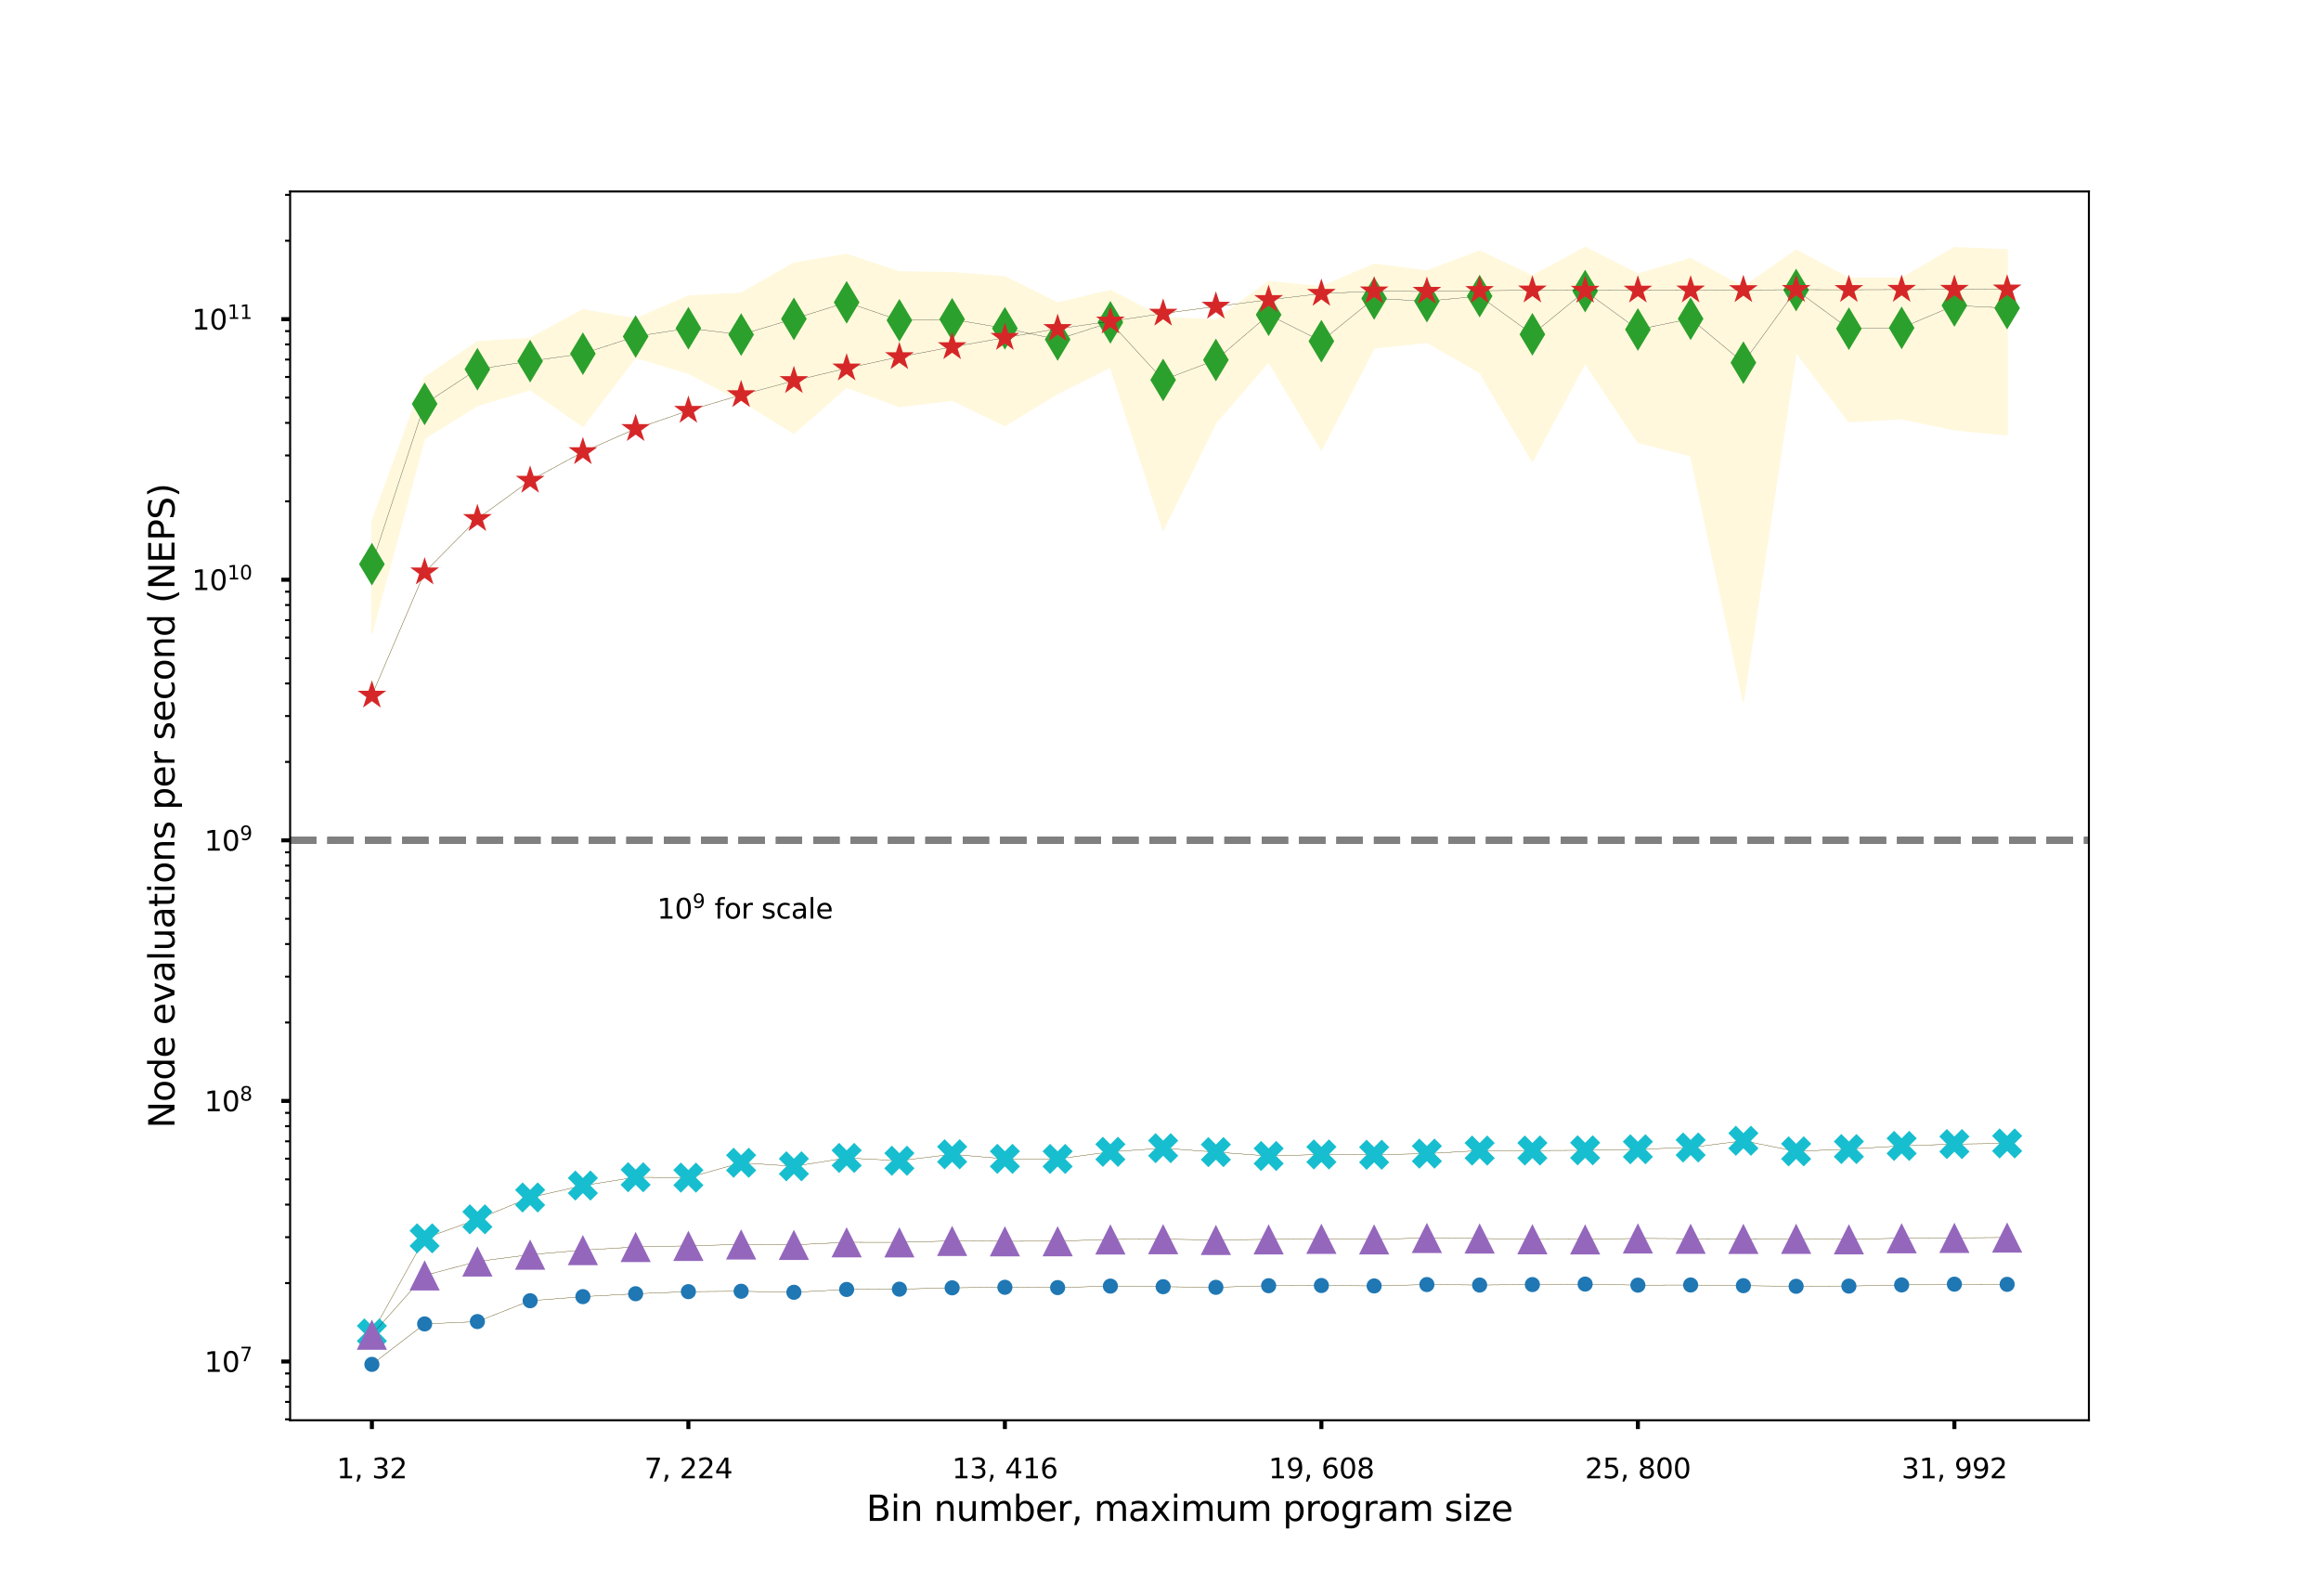 <?xml version="1.0" encoding="utf-8" standalone="no"?>
<!DOCTYPE svg PUBLIC "-//W3C//DTD SVG 1.1//EN"
  "http://www.w3.org/Graphics/SVG/1.1/DTD/svg11.dtd">
<svg xmlns:xlink="http://www.w3.org/1999/xlink" width="921.6pt" height="633.6pt" viewBox="0 0 921.6 633.6" xmlns="http://www.w3.org/2000/svg" version="1.1">
 <defs>
  <style type="text/css">*{stroke-linejoin: round; stroke-linecap: butt}</style>
 </defs>
 <g id="figure_1">
  <g id="patch_1">
   <path d="M 0 633.6 
L 921.6 633.6 
L 921.6 0 
L 0 0 
z
" style="fill: #ffffff"/>
  </g>
  <g id="axes_1">
   <g id="patch_2">
    <path d="M 115.2 563.904 
L 829.44 563.904 
L 829.44 76.032 
L 115.2 76.032 
z
" style="fill: #ffffff"/>
   </g>
   <g id="PolyCollection_1">
    <defs>
     <path id="m28bb174c58" d="M 147.665 -104.162 
L 147.665 -104.162 
L 168.611 -141.914 
L 189.556 -149.469 
L 210.502 -158.144 
L 231.447 -162.869 
L 252.393 -166.18 
L 273.338 -166.021 
L 294.284 -171.922 
L 315.229 -170.52 
L 336.175 -173.839 
L 357.12 -172.719 
L 378.065 -175.294 
L 399.011 -173.479 
L 419.956 -173.45 
L 440.902 -176.266 
L 461.847 -177.717 
L 482.793 -176.162 
L 503.738 -174.614 
L 524.684 -175.221 
L 545.629 -175.103 
L 566.575 -175.554 
L 587.52 -176.766 
L 608.465 -176.791 
L 629.411 -176.872 
L 650.356 -177.282 
L 671.302 -177.989 
L 692.247 -180.661 
L 713.193 -176.459 
L 734.138 -177.363 
L 755.084 -178.613 
L 776.029 -179.336 
L 796.975 -179.591 
L 796.975 -179.591 
L 796.975 -179.591 
L 776.029 -179.336 
L 755.084 -178.613 
L 734.138 -177.363 
L 713.193 -176.459 
L 692.247 -180.661 
L 671.302 -177.989 
L 650.356 -177.282 
L 629.411 -176.872 
L 608.465 -176.791 
L 587.52 -176.766 
L 566.575 -175.554 
L 545.629 -175.103 
L 524.684 -175.221 
L 503.738 -174.614 
L 482.793 -176.162 
L 461.847 -177.717 
L 440.902 -176.266 
L 419.956 -173.45 
L 399.011 -173.479 
L 378.065 -175.294 
L 357.12 -172.719 
L 336.175 -173.839 
L 315.229 -170.52 
L 294.284 -171.922 
L 273.338 -166.021 
L 252.393 -166.18 
L 231.447 -162.869 
L 210.502 -158.144 
L 189.556 -149.469 
L 168.611 -141.914 
L 147.665 -104.162 
z
" style="stroke: #fff8dc; stroke-width: 0.48"/>
    </defs>
    <g clip-path="url(#pef1728feb5)">
     <use xlink:href="#m28bb174c58" x="0" y="633.6" style="fill: #fff8dc; stroke: #fff8dc; stroke-width: 0.48"/>
    </g>
   </g>
   <g id="PolyCollection_2">
    <defs>
     <path id="m89fd4314a0" d="M 147.665 -103.662 
L 147.665 -103.662 
L 168.611 -127.206 
L 189.556 -132.737 
L 210.502 -135.449 
L 231.447 -137.254 
L 252.393 -138.488 
L 273.338 -138.949 
L 294.284 -139.506 
L 315.229 -139.335 
L 336.175 -140.356 
L 357.12 -140.327 
L 378.065 -140.898 
L 399.011 -140.753 
L 419.956 -140.791 
L 440.902 -141.506 
L 461.847 -141.589 
L 482.793 -141.297 
L 503.738 -141.517 
L 524.684 -141.744 
L 545.629 -141.518 
L 566.575 -142.083 
L 587.52 -141.871 
L 608.465 -141.571 
L 629.411 -141.508 
L 650.356 -141.892 
L 671.302 -141.763 
L 692.247 -141.716 
L 713.193 -141.749 
L 734.138 -141.537 
L 755.084 -141.966 
L 776.029 -142.115 
L 796.975 -142.247 
L 796.975 -142.247 
L 796.975 -142.247 
L 776.029 -142.115 
L 755.084 -141.966 
L 734.138 -141.537 
L 713.193 -141.749 
L 692.247 -141.716 
L 671.302 -141.763 
L 650.356 -141.892 
L 629.411 -141.508 
L 608.465 -141.571 
L 587.52 -141.871 
L 566.575 -142.083 
L 545.629 -141.518 
L 524.684 -141.744 
L 503.738 -141.517 
L 482.793 -141.297 
L 461.847 -141.589 
L 440.902 -141.506 
L 419.956 -140.791 
L 399.011 -140.753 
L 378.065 -140.898 
L 357.12 -140.327 
L 336.175 -140.356 
L 315.229 -139.335 
L 294.284 -139.506 
L 273.338 -138.949 
L 252.393 -138.488 
L 231.447 -137.254 
L 210.502 -135.449 
L 189.556 -132.737 
L 168.611 -127.206 
L 147.665 -103.662 
z
" style="stroke: #fff8dc; stroke-width: 0.48"/>
    </defs>
    <g clip-path="url(#pef1728feb5)">
     <use xlink:href="#m89fd4314a0" x="0" y="633.6" style="fill: #fff8dc; stroke: #fff8dc; stroke-width: 0.48"/>
    </g>
   </g>
   <g id="PolyCollection_3">
    <defs>
     <path id="m617e0247e5" d="M 147.665 -91.872 
L 147.665 -91.872 
L 168.611 -107.933 
L 189.556 -108.869 
L 210.502 -117.144 
L 231.447 -118.767 
L 252.393 -119.92 
L 273.338 -120.751 
L 294.284 -120.908 
L 315.229 -120.496 
L 336.175 -121.622 
L 357.12 -121.737 
L 378.065 -122.267 
L 399.011 -122.483 
L 419.956 -122.362 
L 440.902 -122.953 
L 461.847 -122.715 
L 482.793 -122.47 
L 503.738 -123.108 
L 524.684 -123.187 
L 545.629 -123.024 
L 566.575 -123.563 
L 587.52 -123.375 
L 608.465 -123.555 
L 629.411 -123.752 
L 650.356 -123.333 
L 671.302 -123.398 
L 692.247 -123.12 
L 713.193 -122.876 
L 734.138 -122.951 
L 755.084 -123.415 
L 776.029 -123.717 
L 796.975 -123.653 
L 796.975 -123.653 
L 796.975 -123.653 
L 776.029 -123.717 
L 755.084 -123.415 
L 734.138 -122.951 
L 713.193 -122.876 
L 692.247 -123.12 
L 671.302 -123.398 
L 650.356 -123.333 
L 629.411 -123.752 
L 608.465 -123.555 
L 587.52 -123.375 
L 566.575 -123.563 
L 545.629 -123.024 
L 524.684 -123.187 
L 503.738 -123.108 
L 482.793 -122.47 
L 461.847 -122.715 
L 440.902 -122.953 
L 419.956 -122.362 
L 399.011 -122.483 
L 378.065 -122.267 
L 357.12 -121.737 
L 336.175 -121.622 
L 315.229 -120.496 
L 294.284 -120.908 
L 273.338 -120.751 
L 252.393 -119.92 
L 231.447 -118.767 
L 210.502 -117.144 
L 189.556 -108.869 
L 168.611 -107.933 
L 147.665 -91.872 
z
" style="stroke: #fff8dc; stroke-width: 0.48"/>
    </defs>
    <g clip-path="url(#pef1728feb5)">
     <use xlink:href="#m617e0247e5" x="0" y="633.6" style="fill: #fff8dc; stroke: #fff8dc; stroke-width: 0.48"/>
    </g>
   </g>
   <g id="PolyCollection_4">
    <defs>
     <path id="m03e77674af" d="M 147.665 -382.236 
L 147.665 -382.236 
L 168.611 -459.591 
L 189.556 -472.553 
L 210.502 -478.889 
L 231.447 -464.306 
L 252.393 -491.709 
L 273.338 -485.36 
L 294.284 -474.524 
L 315.229 -461.558 
L 336.175 -479.872 
L 357.12 -472.163 
L 378.065 -474.681 
L 399.011 -464.611 
L 419.956 -477.342 
L 440.902 -487.832 
L 461.847 -423.125 
L 482.793 -465.719 
L 503.738 -489.924 
L 524.684 -454.973 
L 545.629 -495.414 
L 566.575 -497.663 
L 587.52 -485.729 
L 608.465 -450.418 
L 629.411 -489.395 
L 650.356 -457.933 
L 671.302 -452.654 
L 692.247 -355.066 
L 713.193 -493.712 
L 734.138 -466.147 
L 755.084 -467.355 
L 776.029 -462.921 
L 796.975 -460.936 
L 796.975 -460.936 
L 796.975 -534.421 
L 776.029 -535.275 
L 755.084 -523.155 
L 734.138 -523.086 
L 713.193 -534.293 
L 692.247 -519.609 
L 671.302 -530.924 
L 650.356 -524.771 
L 629.411 -535.392 
L 608.465 -524.026 
L 587.52 -533.963 
L 566.575 -525.996 
L 545.629 -528.722 
L 524.684 -519.736 
L 503.738 -521.795 
L 482.793 -506.632 
L 461.847 -507.492 
L 440.902 -518.307 
L 419.956 -513.286 
L 399.011 -523.7 
L 378.065 -525.375 
L 357.12 -525.642 
L 336.175 -532.593 
L 315.229 -529.106 
L 294.284 -517.201 
L 273.338 -516.04 
L 252.393 -506.99 
L 231.447 -510.616 
L 210.502 -499.241 
L 189.556 -497.915 
L 168.611 -483.69 
L 147.665 -426.489 
z
" style="stroke: #fff8dc; stroke-width: 0.48"/>
    </defs>
    <g clip-path="url(#pef1728feb5)">
     <use xlink:href="#m03e77674af" x="0" y="633.6" style="fill: #fff8dc; stroke: #fff8dc; stroke-width: 0.48"/>
    </g>
   </g>
   <g id="PolyCollection_5">
    <defs>
     <path id="m241cb735f7" d="M 147.665 -357.484 
L 147.665 -357.484 
L 168.611 -406.401 
L 189.556 -427.607 
L 210.502 -442.805 
L 231.447 -454.151 
L 252.393 -463.343 
L 273.338 -470.575 
L 294.284 -476.797 
L 315.229 -482.393 
L 336.175 -487.386 
L 357.12 -491.883 
L 378.065 -495.846 
L 399.011 -499.524 
L 419.956 -503.071 
L 440.902 -506.009 
L 461.847 -509.139 
L 482.793 -511.922 
L 503.738 -514.565 
L 524.684 -517.021 
L 545.629 -517.993 
L 566.575 -517.838 
L 587.52 -518.163 
L 608.465 -518.341 
L 629.411 -518.244 
L 650.356 -518.315 
L 671.302 -518.364 
L 692.247 -518.495 
L 713.193 -518.582 
L 734.138 -518.559 
L 755.084 -518.614 
L 776.029 -518.632 
L 796.975 -518.742 
L 796.975 -518.742 
L 796.975 -518.742 
L 776.029 -518.632 
L 755.084 -518.614 
L 734.138 -518.559 
L 713.193 -518.582 
L 692.247 -518.495 
L 671.302 -518.364 
L 650.356 -518.315 
L 629.411 -518.244 
L 608.465 -518.341 
L 587.52 -518.163 
L 566.575 -517.838 
L 545.629 -517.993 
L 524.684 -517.021 
L 503.738 -514.565 
L 482.793 -511.922 
L 461.847 -509.139 
L 440.902 -506.009 
L 419.956 -503.071 
L 399.011 -499.524 
L 378.065 -495.846 
L 357.12 -491.883 
L 336.175 -487.386 
L 315.229 -482.393 
L 294.284 -476.797 
L 273.338 -470.575 
L 252.393 -463.343 
L 231.447 -454.151 
L 210.502 -442.805 
L 189.556 -427.607 
L 168.611 -406.401 
L 147.665 -357.484 
z
" style="stroke: #fff8dc; stroke-width: 0.48"/>
    </defs>
    <g clip-path="url(#pef1728feb5)">
     <use xlink:href="#m241cb735f7" x="0" y="633.6" style="fill: #fff8dc; stroke: #fff8dc; stroke-width: 0.48"/>
    </g>
   </g>
   <g id="matplotlib.axis_1">
    <g id="xtick_1">
     <g id="line2d_1">
      <defs>
       <path id="m51a6c682c9" d="M 0 0 
L 0 3.5 
" style="stroke: #000000; stroke-width: 1.6"/>
      </defs>
      <g>
       <use xlink:href="#m51a6c682c9" x="147.665" y="563.904" style="stroke: #000000; stroke-width: 1.6"/>
      </g>
     </g>
     <g id="text_1">
      <!-- 1, 32 -->
      <g transform="translate(133.671 586.962)scale(0.11 -0.11)">
       <defs>
        <path id="DejaVuSans-31" d="M 794 531 
L 1825 531 
L 1825 4091 
L 703 3866 
L 703 4441 
L 1819 4666 
L 2450 4666 
L 2450 531 
L 3481 531 
L 3481 0 
L 794 0 
L 794 531 
z
" transform="scale(0.016)"/>
        <path id="DejaVuSans-2c" d="M 750 794 
L 1409 794 
L 1409 256 
L 897 -744 
L 494 -744 
L 750 256 
L 750 794 
z
" transform="scale(0.016)"/>
        <path id="DejaVuSans-20" transform="scale(0.016)"/>
        <path id="DejaVuSans-33" d="M 2597 2516 
Q 3050 2419 3304 2112 
Q 3559 1806 3559 1356 
Q 3559 666 3084 287 
Q 2609 -91 1734 -91 
Q 1441 -91 1130 -33 
Q 819 25 488 141 
L 488 750 
Q 750 597 1062 519 
Q 1375 441 1716 441 
Q 2309 441 2620 675 
Q 2931 909 2931 1356 
Q 2931 1769 2642 2001 
Q 2353 2234 1838 2234 
L 1294 2234 
L 1294 2753 
L 1863 2753 
Q 2328 2753 2575 2939 
Q 2822 3125 2822 3475 
Q 2822 3834 2567 4026 
Q 2313 4219 1838 4219 
Q 1578 4219 1281 4162 
Q 984 4106 628 3988 
L 628 4550 
Q 988 4650 1302 4700 
Q 1616 4750 1894 4750 
Q 2613 4750 3031 4423 
Q 3450 4097 3450 3541 
Q 3450 3153 3228 2886 
Q 3006 2619 2597 2516 
z
" transform="scale(0.016)"/>
        <path id="DejaVuSans-32" d="M 1228 531 
L 3431 531 
L 3431 0 
L 469 0 
L 469 531 
Q 828 903 1448 1529 
Q 2069 2156 2228 2338 
Q 2531 2678 2651 2914 
Q 2772 3150 2772 3378 
Q 2772 3750 2511 3984 
Q 2250 4219 1831 4219 
Q 1534 4219 1204 4116 
Q 875 4013 500 3803 
L 500 4441 
Q 881 4594 1212 4672 
Q 1544 4750 1819 4750 
Q 2544 4750 2975 4387 
Q 3406 4025 3406 3419 
Q 3406 3131 3298 2873 
Q 3191 2616 2906 2266 
Q 2828 2175 2409 1742 
Q 1991 1309 1228 531 
z
" transform="scale(0.016)"/>
       </defs>
       <use xlink:href="#DejaVuSans-31"/>
       <use xlink:href="#DejaVuSans-2c" x="63.623"/>
       <use xlink:href="#DejaVuSans-20" x="95.41"/>
       <use xlink:href="#DejaVuSans-33" x="127.197"/>
       <use xlink:href="#DejaVuSans-32" x="190.82"/>
      </g>
     </g>
    </g>
    <g id="xtick_2">
     <g id="line2d_2">
      <g>
       <use xlink:href="#m51a6c682c9" x="273.338" y="563.904" style="stroke: #000000; stroke-width: 1.6"/>
      </g>
     </g>
     <g id="text_2">
      <!-- 7, 224 -->
      <g transform="translate(255.845 586.962)scale(0.11 -0.11)">
       <defs>
        <path id="DejaVuSans-37" d="M 525 4666 
L 3525 4666 
L 3525 4397 
L 1831 0 
L 1172 0 
L 2766 4134 
L 525 4134 
L 525 4666 
z
" transform="scale(0.016)"/>
        <path id="DejaVuSans-34" d="M 2419 4116 
L 825 1625 
L 2419 1625 
L 2419 4116 
z
M 2253 4666 
L 3047 4666 
L 3047 1625 
L 3713 1625 
L 3713 1100 
L 3047 1100 
L 3047 0 
L 2419 0 
L 2419 1100 
L 313 1100 
L 313 1709 
L 2253 4666 
z
" transform="scale(0.016)"/>
       </defs>
       <use xlink:href="#DejaVuSans-37"/>
       <use xlink:href="#DejaVuSans-2c" x="63.623"/>
       <use xlink:href="#DejaVuSans-20" x="95.41"/>
       <use xlink:href="#DejaVuSans-32" x="127.197"/>
       <use xlink:href="#DejaVuSans-32" x="190.82"/>
       <use xlink:href="#DejaVuSans-34" x="254.443"/>
      </g>
     </g>
    </g>
    <g id="xtick_3">
     <g id="line2d_3">
      <g>
       <use xlink:href="#m51a6c682c9" x="399.011" y="563.904" style="stroke: #000000; stroke-width: 1.6"/>
      </g>
     </g>
     <g id="text_3">
      <!-- 13, 416 -->
      <g transform="translate(378.018 586.962)scale(0.11 -0.11)">
       <defs>
        <path id="DejaVuSans-36" d="M 2113 2584 
Q 1688 2584 1439 2293 
Q 1191 2003 1191 1497 
Q 1191 994 1439 701 
Q 1688 409 2113 409 
Q 2538 409 2786 701 
Q 3034 994 3034 1497 
Q 3034 2003 2786 2293 
Q 2538 2584 2113 2584 
z
M 3366 4563 
L 3366 3988 
Q 3128 4100 2886 4159 
Q 2644 4219 2406 4219 
Q 1781 4219 1451 3797 
Q 1122 3375 1075 2522 
Q 1259 2794 1537 2939 
Q 1816 3084 2150 3084 
Q 2853 3084 3261 2657 
Q 3669 2231 3669 1497 
Q 3669 778 3244 343 
Q 2819 -91 2113 -91 
Q 1303 -91 875 529 
Q 447 1150 447 2328 
Q 447 3434 972 4092 
Q 1497 4750 2381 4750 
Q 2619 4750 2861 4703 
Q 3103 4656 3366 4563 
z
" transform="scale(0.016)"/>
       </defs>
       <use xlink:href="#DejaVuSans-31"/>
       <use xlink:href="#DejaVuSans-33" x="63.623"/>
       <use xlink:href="#DejaVuSans-2c" x="127.246"/>
       <use xlink:href="#DejaVuSans-20" x="159.033"/>
       <use xlink:href="#DejaVuSans-34" x="190.82"/>
       <use xlink:href="#DejaVuSans-31" x="254.443"/>
       <use xlink:href="#DejaVuSans-36" x="318.066"/>
      </g>
     </g>
    </g>
    <g id="xtick_4">
     <g id="line2d_4">
      <g>
       <use xlink:href="#m51a6c682c9" x="524.684" y="563.904" style="stroke: #000000; stroke-width: 1.6"/>
      </g>
     </g>
     <g id="text_4">
      <!-- 19, 608 -->
      <g transform="translate(503.691 586.962)scale(0.11 -0.11)">
       <defs>
        <path id="DejaVuSans-39" d="M 703 97 
L 703 672 
Q 941 559 1184 500 
Q 1428 441 1663 441 
Q 2288 441 2617 861 
Q 2947 1281 2994 2138 
Q 2813 1869 2534 1725 
Q 2256 1581 1919 1581 
Q 1219 1581 811 2004 
Q 403 2428 403 3163 
Q 403 3881 828 4315 
Q 1253 4750 1959 4750 
Q 2769 4750 3195 4129 
Q 3622 3509 3622 2328 
Q 3622 1225 3098 567 
Q 2575 -91 1691 -91 
Q 1453 -91 1209 -44 
Q 966 3 703 97 
z
M 1959 2075 
Q 2384 2075 2632 2365 
Q 2881 2656 2881 3163 
Q 2881 3666 2632 3958 
Q 2384 4250 1959 4250 
Q 1534 4250 1286 3958 
Q 1038 3666 1038 3163 
Q 1038 2656 1286 2365 
Q 1534 2075 1959 2075 
z
" transform="scale(0.016)"/>
        <path id="DejaVuSans-30" d="M 2034 4250 
Q 1547 4250 1301 3770 
Q 1056 3291 1056 2328 
Q 1056 1369 1301 889 
Q 1547 409 2034 409 
Q 2525 409 2770 889 
Q 3016 1369 3016 2328 
Q 3016 3291 2770 3770 
Q 2525 4250 2034 4250 
z
M 2034 4750 
Q 2819 4750 3233 4129 
Q 3647 3509 3647 2328 
Q 3647 1150 3233 529 
Q 2819 -91 2034 -91 
Q 1250 -91 836 529 
Q 422 1150 422 2328 
Q 422 3509 836 4129 
Q 1250 4750 2034 4750 
z
" transform="scale(0.016)"/>
        <path id="DejaVuSans-38" d="M 2034 2216 
Q 1584 2216 1326 1975 
Q 1069 1734 1069 1313 
Q 1069 891 1326 650 
Q 1584 409 2034 409 
Q 2484 409 2743 651 
Q 3003 894 3003 1313 
Q 3003 1734 2745 1975 
Q 2488 2216 2034 2216 
z
M 1403 2484 
Q 997 2584 770 2862 
Q 544 3141 544 3541 
Q 544 4100 942 4425 
Q 1341 4750 2034 4750 
Q 2731 4750 3128 4425 
Q 3525 4100 3525 3541 
Q 3525 3141 3298 2862 
Q 3072 2584 2669 2484 
Q 3125 2378 3379 2068 
Q 3634 1759 3634 1313 
Q 3634 634 3220 271 
Q 2806 -91 2034 -91 
Q 1263 -91 848 271 
Q 434 634 434 1313 
Q 434 1759 690 2068 
Q 947 2378 1403 2484 
z
M 1172 3481 
Q 1172 3119 1398 2916 
Q 1625 2713 2034 2713 
Q 2441 2713 2670 2916 
Q 2900 3119 2900 3481 
Q 2900 3844 2670 4047 
Q 2441 4250 2034 4250 
Q 1625 4250 1398 4047 
Q 1172 3844 1172 3481 
z
" transform="scale(0.016)"/>
       </defs>
       <use xlink:href="#DejaVuSans-31"/>
       <use xlink:href="#DejaVuSans-39" x="63.623"/>
       <use xlink:href="#DejaVuSans-2c" x="127.246"/>
       <use xlink:href="#DejaVuSans-20" x="159.033"/>
       <use xlink:href="#DejaVuSans-36" x="190.82"/>
       <use xlink:href="#DejaVuSans-30" x="254.443"/>
       <use xlink:href="#DejaVuSans-38" x="318.066"/>
      </g>
     </g>
    </g>
    <g id="xtick_5">
     <g id="line2d_5">
      <g>
       <use xlink:href="#m51a6c682c9" x="650.356" y="563.904" style="stroke: #000000; stroke-width: 1.6"/>
      </g>
     </g>
     <g id="text_5">
      <!-- 25, 800 -->
      <g transform="translate(629.364 586.962)scale(0.11 -0.11)">
       <defs>
        <path id="DejaVuSans-35" d="M 691 4666 
L 3169 4666 
L 3169 4134 
L 1269 4134 
L 1269 2991 
Q 1406 3038 1543 3061 
Q 1681 3084 1819 3084 
Q 2600 3084 3056 2656 
Q 3513 2228 3513 1497 
Q 3513 744 3044 326 
Q 2575 -91 1722 -91 
Q 1428 -91 1123 -41 
Q 819 9 494 109 
L 494 744 
Q 775 591 1075 516 
Q 1375 441 1709 441 
Q 2250 441 2565 725 
Q 2881 1009 2881 1497 
Q 2881 1984 2565 2268 
Q 2250 2553 1709 2553 
Q 1456 2553 1204 2497 
Q 953 2441 691 2322 
L 691 4666 
z
" transform="scale(0.016)"/>
       </defs>
       <use xlink:href="#DejaVuSans-32"/>
       <use xlink:href="#DejaVuSans-35" x="63.623"/>
       <use xlink:href="#DejaVuSans-2c" x="127.246"/>
       <use xlink:href="#DejaVuSans-20" x="159.033"/>
       <use xlink:href="#DejaVuSans-38" x="190.82"/>
       <use xlink:href="#DejaVuSans-30" x="254.443"/>
       <use xlink:href="#DejaVuSans-30" x="318.066"/>
      </g>
     </g>
    </g>
    <g id="xtick_6">
     <g id="line2d_6">
      <g>
       <use xlink:href="#m51a6c682c9" x="776.029" y="563.904" style="stroke: #000000; stroke-width: 1.6"/>
      </g>
     </g>
     <g id="text_6">
      <!-- 31, 992 -->
      <g transform="translate(755.036 586.962)scale(0.11 -0.11)">
       <use xlink:href="#DejaVuSans-33"/>
       <use xlink:href="#DejaVuSans-31" x="63.623"/>
       <use xlink:href="#DejaVuSans-2c" x="127.246"/>
       <use xlink:href="#DejaVuSans-20" x="159.033"/>
       <use xlink:href="#DejaVuSans-39" x="190.82"/>
       <use xlink:href="#DejaVuSans-39" x="254.443"/>
       <use xlink:href="#DejaVuSans-32" x="318.066"/>
      </g>
     </g>
    </g>
    <g id="text_7">
     <!-- Bin number, maximum program size -->
     <g transform="translate(343.975 603.888)scale(0.14 -0.14)">
      <defs>
       <path id="DejaVuSans-42" d="M 1259 2228 
L 1259 519 
L 2272 519 
Q 2781 519 3026 730 
Q 3272 941 3272 1375 
Q 3272 1813 3026 2020 
Q 2781 2228 2272 2228 
L 1259 2228 
z
M 1259 4147 
L 1259 2741 
L 2194 2741 
Q 2656 2741 2882 2914 
Q 3109 3088 3109 3444 
Q 3109 3797 2882 3972 
Q 2656 4147 2194 4147 
L 1259 4147 
z
M 628 4666 
L 2241 4666 
Q 2963 4666 3353 4366 
Q 3744 4066 3744 3513 
Q 3744 3084 3544 2831 
Q 3344 2578 2956 2516 
Q 3422 2416 3680 2098 
Q 3938 1781 3938 1306 
Q 3938 681 3513 340 
Q 3088 0 2303 0 
L 628 0 
L 628 4666 
z
" transform="scale(0.016)"/>
       <path id="DejaVuSans-69" d="M 603 3500 
L 1178 3500 
L 1178 0 
L 603 0 
L 603 3500 
z
M 603 4863 
L 1178 4863 
L 1178 4134 
L 603 4134 
L 603 4863 
z
" transform="scale(0.016)"/>
       <path id="DejaVuSans-6e" d="M 3513 2113 
L 3513 0 
L 2938 0 
L 2938 2094 
Q 2938 2591 2744 2837 
Q 2550 3084 2163 3084 
Q 1697 3084 1428 2787 
Q 1159 2491 1159 1978 
L 1159 0 
L 581 0 
L 581 3500 
L 1159 3500 
L 1159 2956 
Q 1366 3272 1645 3428 
Q 1925 3584 2291 3584 
Q 2894 3584 3203 3211 
Q 3513 2838 3513 2113 
z
" transform="scale(0.016)"/>
       <path id="DejaVuSans-75" d="M 544 1381 
L 544 3500 
L 1119 3500 
L 1119 1403 
Q 1119 906 1312 657 
Q 1506 409 1894 409 
Q 2359 409 2629 706 
Q 2900 1003 2900 1516 
L 2900 3500 
L 3475 3500 
L 3475 0 
L 2900 0 
L 2900 538 
Q 2691 219 2414 64 
Q 2138 -91 1772 -91 
Q 1169 -91 856 284 
Q 544 659 544 1381 
z
M 1991 3584 
L 1991 3584 
z
" transform="scale(0.016)"/>
       <path id="DejaVuSans-6d" d="M 3328 2828 
Q 3544 3216 3844 3400 
Q 4144 3584 4550 3584 
Q 5097 3584 5394 3201 
Q 5691 2819 5691 2113 
L 5691 0 
L 5113 0 
L 5113 2094 
Q 5113 2597 4934 2840 
Q 4756 3084 4391 3084 
Q 3944 3084 3684 2787 
Q 3425 2491 3425 1978 
L 3425 0 
L 2847 0 
L 2847 2094 
Q 2847 2600 2669 2842 
Q 2491 3084 2119 3084 
Q 1678 3084 1418 2786 
Q 1159 2488 1159 1978 
L 1159 0 
L 581 0 
L 581 3500 
L 1159 3500 
L 1159 2956 
Q 1356 3278 1631 3431 
Q 1906 3584 2284 3584 
Q 2666 3584 2933 3390 
Q 3200 3197 3328 2828 
z
" transform="scale(0.016)"/>
       <path id="DejaVuSans-62" d="M 3116 1747 
Q 3116 2381 2855 2742 
Q 2594 3103 2138 3103 
Q 1681 3103 1420 2742 
Q 1159 2381 1159 1747 
Q 1159 1113 1420 752 
Q 1681 391 2138 391 
Q 2594 391 2855 752 
Q 3116 1113 3116 1747 
z
M 1159 2969 
Q 1341 3281 1617 3432 
Q 1894 3584 2278 3584 
Q 2916 3584 3314 3078 
Q 3713 2572 3713 1747 
Q 3713 922 3314 415 
Q 2916 -91 2278 -91 
Q 1894 -91 1617 61 
Q 1341 213 1159 525 
L 1159 0 
L 581 0 
L 581 4863 
L 1159 4863 
L 1159 2969 
z
" transform="scale(0.016)"/>
       <path id="DejaVuSans-65" d="M 3597 1894 
L 3597 1613 
L 953 1613 
Q 991 1019 1311 708 
Q 1631 397 2203 397 
Q 2534 397 2845 478 
Q 3156 559 3463 722 
L 3463 178 
Q 3153 47 2828 -22 
Q 2503 -91 2169 -91 
Q 1331 -91 842 396 
Q 353 884 353 1716 
Q 353 2575 817 3079 
Q 1281 3584 2069 3584 
Q 2775 3584 3186 3129 
Q 3597 2675 3597 1894 
z
M 3022 2063 
Q 3016 2534 2758 2815 
Q 2500 3097 2075 3097 
Q 1594 3097 1305 2825 
Q 1016 2553 972 2059 
L 3022 2063 
z
" transform="scale(0.016)"/>
       <path id="DejaVuSans-72" d="M 2631 2963 
Q 2534 3019 2420 3045 
Q 2306 3072 2169 3072 
Q 1681 3072 1420 2755 
Q 1159 2438 1159 1844 
L 1159 0 
L 581 0 
L 581 3500 
L 1159 3500 
L 1159 2956 
Q 1341 3275 1631 3429 
Q 1922 3584 2338 3584 
Q 2397 3584 2469 3576 
Q 2541 3569 2628 3553 
L 2631 2963 
z
" transform="scale(0.016)"/>
       <path id="DejaVuSans-61" d="M 2194 1759 
Q 1497 1759 1228 1600 
Q 959 1441 959 1056 
Q 959 750 1161 570 
Q 1363 391 1709 391 
Q 2188 391 2477 730 
Q 2766 1069 2766 1631 
L 2766 1759 
L 2194 1759 
z
M 3341 1997 
L 3341 0 
L 2766 0 
L 2766 531 
Q 2569 213 2275 61 
Q 1981 -91 1556 -91 
Q 1019 -91 701 211 
Q 384 513 384 1019 
Q 384 1609 779 1909 
Q 1175 2209 1959 2209 
L 2766 2209 
L 2766 2266 
Q 2766 2663 2505 2880 
Q 2244 3097 1772 3097 
Q 1472 3097 1187 3025 
Q 903 2953 641 2809 
L 641 3341 
Q 956 3463 1253 3523 
Q 1550 3584 1831 3584 
Q 2591 3584 2966 3190 
Q 3341 2797 3341 1997 
z
" transform="scale(0.016)"/>
       <path id="DejaVuSans-78" d="M 3513 3500 
L 2247 1797 
L 3578 0 
L 2900 0 
L 1881 1375 
L 863 0 
L 184 0 
L 1544 1831 
L 300 3500 
L 978 3500 
L 1906 2253 
L 2834 3500 
L 3513 3500 
z
" transform="scale(0.016)"/>
       <path id="DejaVuSans-70" d="M 1159 525 
L 1159 -1331 
L 581 -1331 
L 581 3500 
L 1159 3500 
L 1159 2969 
Q 1341 3281 1617 3432 
Q 1894 3584 2278 3584 
Q 2916 3584 3314 3078 
Q 3713 2572 3713 1747 
Q 3713 922 3314 415 
Q 2916 -91 2278 -91 
Q 1894 -91 1617 61 
Q 1341 213 1159 525 
z
M 3116 1747 
Q 3116 2381 2855 2742 
Q 2594 3103 2138 3103 
Q 1681 3103 1420 2742 
Q 1159 2381 1159 1747 
Q 1159 1113 1420 752 
Q 1681 391 2138 391 
Q 2594 391 2855 752 
Q 3116 1113 3116 1747 
z
" transform="scale(0.016)"/>
       <path id="DejaVuSans-6f" d="M 1959 3097 
Q 1497 3097 1228 2736 
Q 959 2375 959 1747 
Q 959 1119 1226 758 
Q 1494 397 1959 397 
Q 2419 397 2687 759 
Q 2956 1122 2956 1747 
Q 2956 2369 2687 2733 
Q 2419 3097 1959 3097 
z
M 1959 3584 
Q 2709 3584 3137 3096 
Q 3566 2609 3566 1747 
Q 3566 888 3137 398 
Q 2709 -91 1959 -91 
Q 1206 -91 779 398 
Q 353 888 353 1747 
Q 353 2609 779 3096 
Q 1206 3584 1959 3584 
z
" transform="scale(0.016)"/>
       <path id="DejaVuSans-67" d="M 2906 1791 
Q 2906 2416 2648 2759 
Q 2391 3103 1925 3103 
Q 1463 3103 1205 2759 
Q 947 2416 947 1791 
Q 947 1169 1205 825 
Q 1463 481 1925 481 
Q 2391 481 2648 825 
Q 2906 1169 2906 1791 
z
M 3481 434 
Q 3481 -459 3084 -895 
Q 2688 -1331 1869 -1331 
Q 1566 -1331 1297 -1286 
Q 1028 -1241 775 -1147 
L 775 -588 
Q 1028 -725 1275 -790 
Q 1522 -856 1778 -856 
Q 2344 -856 2625 -561 
Q 2906 -266 2906 331 
L 2906 616 
Q 2728 306 2450 153 
Q 2172 0 1784 0 
Q 1141 0 747 490 
Q 353 981 353 1791 
Q 353 2603 747 3093 
Q 1141 3584 1784 3584 
Q 2172 3584 2450 3431 
Q 2728 3278 2906 2969 
L 2906 3500 
L 3481 3500 
L 3481 434 
z
" transform="scale(0.016)"/>
       <path id="DejaVuSans-73" d="M 2834 3397 
L 2834 2853 
Q 2591 2978 2328 3040 
Q 2066 3103 1784 3103 
Q 1356 3103 1142 2972 
Q 928 2841 928 2578 
Q 928 2378 1081 2264 
Q 1234 2150 1697 2047 
L 1894 2003 
Q 2506 1872 2764 1633 
Q 3022 1394 3022 966 
Q 3022 478 2636 193 
Q 2250 -91 1575 -91 
Q 1294 -91 989 -36 
Q 684 19 347 128 
L 347 722 
Q 666 556 975 473 
Q 1284 391 1588 391 
Q 1994 391 2212 530 
Q 2431 669 2431 922 
Q 2431 1156 2273 1281 
Q 2116 1406 1581 1522 
L 1381 1569 
Q 847 1681 609 1914 
Q 372 2147 372 2553 
Q 372 3047 722 3315 
Q 1072 3584 1716 3584 
Q 2034 3584 2315 3537 
Q 2597 3491 2834 3397 
z
" transform="scale(0.016)"/>
       <path id="DejaVuSans-7a" d="M 353 3500 
L 3084 3500 
L 3084 2975 
L 922 459 
L 3084 459 
L 3084 0 
L 275 0 
L 275 525 
L 2438 3041 
L 353 3041 
L 353 3500 
z
" transform="scale(0.016)"/>
      </defs>
      <use xlink:href="#DejaVuSans-42"/>
      <use xlink:href="#DejaVuSans-69" x="68.604"/>
      <use xlink:href="#DejaVuSans-6e" x="96.387"/>
      <use xlink:href="#DejaVuSans-20" x="159.766"/>
      <use xlink:href="#DejaVuSans-6e" x="191.553"/>
      <use xlink:href="#DejaVuSans-75" x="254.932"/>
      <use xlink:href="#DejaVuSans-6d" x="318.311"/>
      <use xlink:href="#DejaVuSans-62" x="415.723"/>
      <use xlink:href="#DejaVuSans-65" x="479.199"/>
      <use xlink:href="#DejaVuSans-72" x="540.723"/>
      <use xlink:href="#DejaVuSans-2c" x="581.836"/>
      <use xlink:href="#DejaVuSans-20" x="613.623"/>
      <use xlink:href="#DejaVuSans-6d" x="645.41"/>
      <use xlink:href="#DejaVuSans-61" x="742.822"/>
      <use xlink:href="#DejaVuSans-78" x="804.102"/>
      <use xlink:href="#DejaVuSans-69" x="863.281"/>
      <use xlink:href="#DejaVuSans-6d" x="891.064"/>
      <use xlink:href="#DejaVuSans-75" x="988.477"/>
      <use xlink:href="#DejaVuSans-6d" x="1051.855"/>
      <use xlink:href="#DejaVuSans-20" x="1149.268"/>
      <use xlink:href="#DejaVuSans-70" x="1181.055"/>
      <use xlink:href="#DejaVuSans-72" x="1244.531"/>
      <use xlink:href="#DejaVuSans-6f" x="1283.395"/>
      <use xlink:href="#DejaVuSans-67" x="1344.576"/>
      <use xlink:href="#DejaVuSans-72" x="1408.053"/>
      <use xlink:href="#DejaVuSans-61" x="1449.166"/>
      <use xlink:href="#DejaVuSans-6d" x="1510.445"/>
      <use xlink:href="#DejaVuSans-20" x="1607.857"/>
      <use xlink:href="#DejaVuSans-73" x="1639.645"/>
      <use xlink:href="#DejaVuSans-69" x="1691.744"/>
      <use xlink:href="#DejaVuSans-7a" x="1719.527"/>
      <use xlink:href="#DejaVuSans-65" x="1772.018"/>
     </g>
    </g>
   </g>
   <g id="matplotlib.axis_2">
    <g id="ytick_1">
     <g id="line2d_7">
      <defs>
       <path id="ma694937e2d" d="M 0 0 
L -3.5 0 
" style="stroke: #000000; stroke-width: 1.6"/>
      </defs>
      <g>
       <use xlink:href="#ma694937e2d" x="115.2" y="540.591" style="stroke: #000000; stroke-width: 1.6"/>
      </g>
     </g>
     <g id="text_8">
      <!-- $\mathdefault{10^{7}}$ -->
      <g transform="translate(81.14 544.77)scale(0.11 -0.11)">
       <use xlink:href="#DejaVuSans-31" transform="translate(0 0.684)"/>
       <use xlink:href="#DejaVuSans-30" transform="translate(63.623 0.684)"/>
       <use xlink:href="#DejaVuSans-37" transform="translate(128.203 38.966)scale(0.7)"/>
      </g>
     </g>
    </g>
    <g id="ytick_2">
     <g id="line2d_8">
      <g>
       <use xlink:href="#ma694937e2d" x="115.2" y="437.126" style="stroke: #000000; stroke-width: 1.6"/>
      </g>
     </g>
     <g id="text_9">
      <!-- $\mathdefault{10^{8}}$ -->
      <g transform="translate(81.14 441.305)scale(0.11 -0.11)">
       <use xlink:href="#DejaVuSans-31" transform="translate(0 0.766)"/>
       <use xlink:href="#DejaVuSans-30" transform="translate(63.623 0.766)"/>
       <use xlink:href="#DejaVuSans-38" transform="translate(128.203 39.047)scale(0.7)"/>
      </g>
     </g>
    </g>
    <g id="ytick_3">
     <g id="line2d_9">
      <g>
       <use xlink:href="#ma694937e2d" x="115.2" y="333.662" style="stroke: #000000; stroke-width: 1.6"/>
      </g>
     </g>
     <g id="text_10">
      <!-- $\mathdefault{10^{9}}$ -->
      <g transform="translate(81.14 337.841)scale(0.11 -0.11)">
       <use xlink:href="#DejaVuSans-31" transform="translate(0 0.766)"/>
       <use xlink:href="#DejaVuSans-30" transform="translate(63.623 0.766)"/>
       <use xlink:href="#DejaVuSans-39" transform="translate(128.203 39.047)scale(0.7)"/>
      </g>
     </g>
    </g>
    <g id="ytick_4">
     <g id="line2d_10">
      <g>
       <use xlink:href="#ma694937e2d" x="115.2" y="230.197" style="stroke: #000000; stroke-width: 1.6"/>
      </g>
     </g>
     <g id="text_11">
      <!-- $\mathdefault{10^{10}}$ -->
      <g transform="translate(76.19 234.376)scale(0.11 -0.11)">
       <use xlink:href="#DejaVuSans-31" transform="translate(0 0.766)"/>
       <use xlink:href="#DejaVuSans-30" transform="translate(63.623 0.766)"/>
       <use xlink:href="#DejaVuSans-31" transform="translate(128.203 39.047)scale(0.7)"/>
       <use xlink:href="#DejaVuSans-30" transform="translate(172.739 39.047)scale(0.7)"/>
      </g>
     </g>
    </g>
    <g id="ytick_5">
     <g id="line2d_11">
      <g>
       <use xlink:href="#ma694937e2d" x="115.2" y="126.732" style="stroke: #000000; stroke-width: 1.6"/>
      </g>
     </g>
     <g id="text_12">
      <!-- $\mathdefault{10^{11}}$ -->
      <g transform="translate(76.19 130.911)scale(0.11 -0.11)">
       <use xlink:href="#DejaVuSans-31" transform="translate(0 0.684)"/>
       <use xlink:href="#DejaVuSans-30" transform="translate(63.623 0.684)"/>
       <use xlink:href="#DejaVuSans-31" transform="translate(128.203 38.966)scale(0.7)"/>
       <use xlink:href="#DejaVuSans-31" transform="translate(172.739 38.966)scale(0.7)"/>
      </g>
     </g>
    </g>
    <g id="ytick_6">
     <g id="line2d_12">
      <defs>
       <path id="m7e32c011e8" d="M 0 0 
L -2 0 
" style="stroke: #000000; stroke-width: 0.8"/>
      </defs>
      <g>
       <use xlink:href="#m7e32c011e8" x="115.2" y="563.545" style="stroke: #000000; stroke-width: 0.8"/>
      </g>
     </g>
    </g>
    <g id="ytick_7">
     <g id="line2d_13">
      <g>
       <use xlink:href="#m7e32c011e8" x="115.2" y="556.618" style="stroke: #000000; stroke-width: 0.8"/>
      </g>
     </g>
    </g>
    <g id="ytick_8">
     <g id="line2d_14">
      <g>
       <use xlink:href="#m7e32c011e8" x="115.2" y="550.618" style="stroke: #000000; stroke-width: 0.8"/>
      </g>
     </g>
    </g>
    <g id="ytick_9">
     <g id="line2d_15">
      <g>
       <use xlink:href="#m7e32c011e8" x="115.2" y="545.325" style="stroke: #000000; stroke-width: 0.8"/>
      </g>
     </g>
    </g>
    <g id="ytick_10">
     <g id="line2d_16">
      <g>
       <use xlink:href="#m7e32c011e8" x="115.2" y="509.445" style="stroke: #000000; stroke-width: 0.8"/>
      </g>
     </g>
    </g>
    <g id="ytick_11">
     <g id="line2d_17">
      <g>
       <use xlink:href="#m7e32c011e8" x="115.2" y="491.226" style="stroke: #000000; stroke-width: 0.8"/>
      </g>
     </g>
    </g>
    <g id="ytick_12">
     <g id="line2d_18">
      <g>
       <use xlink:href="#m7e32c011e8" x="115.2" y="478.299" style="stroke: #000000; stroke-width: 0.8"/>
      </g>
     </g>
    </g>
    <g id="ytick_13">
     <g id="line2d_19">
      <g>
       <use xlink:href="#m7e32c011e8" x="115.2" y="468.272" style="stroke: #000000; stroke-width: 0.8"/>
      </g>
     </g>
    </g>
    <g id="ytick_14">
     <g id="line2d_20">
      <g>
       <use xlink:href="#m7e32c011e8" x="115.2" y="460.08" style="stroke: #000000; stroke-width: 0.8"/>
      </g>
     </g>
    </g>
    <g id="ytick_15">
     <g id="line2d_21">
      <g>
       <use xlink:href="#m7e32c011e8" x="115.2" y="453.153" style="stroke: #000000; stroke-width: 0.8"/>
      </g>
     </g>
    </g>
    <g id="ytick_16">
     <g id="line2d_22">
      <g>
       <use xlink:href="#m7e32c011e8" x="115.2" y="447.153" style="stroke: #000000; stroke-width: 0.8"/>
      </g>
     </g>
    </g>
    <g id="ytick_17">
     <g id="line2d_23">
      <g>
       <use xlink:href="#m7e32c011e8" x="115.2" y="441.861" style="stroke: #000000; stroke-width: 0.8"/>
      </g>
     </g>
    </g>
    <g id="ytick_18">
     <g id="line2d_24">
      <g>
       <use xlink:href="#m7e32c011e8" x="115.2" y="405.98" style="stroke: #000000; stroke-width: 0.8"/>
      </g>
     </g>
    </g>
    <g id="ytick_19">
     <g id="line2d_25">
      <g>
       <use xlink:href="#m7e32c011e8" x="115.2" y="387.761" style="stroke: #000000; stroke-width: 0.8"/>
      </g>
     </g>
    </g>
    <g id="ytick_20">
     <g id="line2d_26">
      <g>
       <use xlink:href="#m7e32c011e8" x="115.2" y="374.834" style="stroke: #000000; stroke-width: 0.8"/>
      </g>
     </g>
    </g>
    <g id="ytick_21">
     <g id="line2d_27">
      <g>
       <use xlink:href="#m7e32c011e8" x="115.2" y="364.808" style="stroke: #000000; stroke-width: 0.8"/>
      </g>
     </g>
    </g>
    <g id="ytick_22">
     <g id="line2d_28">
      <g>
       <use xlink:href="#m7e32c011e8" x="115.2" y="356.615" style="stroke: #000000; stroke-width: 0.8"/>
      </g>
     </g>
    </g>
    <g id="ytick_23">
     <g id="line2d_29">
      <g>
       <use xlink:href="#m7e32c011e8" x="115.2" y="349.688" style="stroke: #000000; stroke-width: 0.8"/>
      </g>
     </g>
    </g>
    <g id="ytick_24">
     <g id="line2d_30">
      <g>
       <use xlink:href="#m7e32c011e8" x="115.2" y="343.688" style="stroke: #000000; stroke-width: 0.8"/>
      </g>
     </g>
    </g>
    <g id="ytick_25">
     <g id="line2d_31">
      <g>
       <use xlink:href="#m7e32c011e8" x="115.2" y="338.396" style="stroke: #000000; stroke-width: 0.8"/>
      </g>
     </g>
    </g>
    <g id="ytick_26">
     <g id="line2d_32">
      <g>
       <use xlink:href="#m7e32c011e8" x="115.2" y="302.516" style="stroke: #000000; stroke-width: 0.8"/>
      </g>
     </g>
    </g>
    <g id="ytick_27">
     <g id="line2d_33">
      <g>
       <use xlink:href="#m7e32c011e8" x="115.2" y="284.296" style="stroke: #000000; stroke-width: 0.8"/>
      </g>
     </g>
    </g>
    <g id="ytick_28">
     <g id="line2d_34">
      <g>
       <use xlink:href="#m7e32c011e8" x="115.2" y="271.369" style="stroke: #000000; stroke-width: 0.8"/>
      </g>
     </g>
    </g>
    <g id="ytick_29">
     <g id="line2d_35">
      <g>
       <use xlink:href="#m7e32c011e8" x="115.2" y="261.343" style="stroke: #000000; stroke-width: 0.8"/>
      </g>
     </g>
    </g>
    <g id="ytick_30">
     <g id="line2d_36">
      <g>
       <use xlink:href="#m7e32c011e8" x="115.2" y="253.15" style="stroke: #000000; stroke-width: 0.8"/>
      </g>
     </g>
    </g>
    <g id="ytick_31">
     <g id="line2d_37">
      <g>
       <use xlink:href="#m7e32c011e8" x="115.2" y="246.224" style="stroke: #000000; stroke-width: 0.8"/>
      </g>
     </g>
    </g>
    <g id="ytick_32">
     <g id="line2d_38">
      <g>
       <use xlink:href="#m7e32c011e8" x="115.2" y="240.223" style="stroke: #000000; stroke-width: 0.8"/>
      </g>
     </g>
    </g>
    <g id="ytick_33">
     <g id="line2d_39">
      <g>
       <use xlink:href="#m7e32c011e8" x="115.2" y="234.931" style="stroke: #000000; stroke-width: 0.8"/>
      </g>
     </g>
    </g>
    <g id="ytick_34">
     <g id="line2d_40">
      <g>
       <use xlink:href="#m7e32c011e8" x="115.2" y="199.051" style="stroke: #000000; stroke-width: 0.8"/>
      </g>
     </g>
    </g>
    <g id="ytick_35">
     <g id="line2d_41">
      <g>
       <use xlink:href="#m7e32c011e8" x="115.2" y="180.831" style="stroke: #000000; stroke-width: 0.8"/>
      </g>
     </g>
    </g>
    <g id="ytick_36">
     <g id="line2d_42">
      <g>
       <use xlink:href="#m7e32c011e8" x="115.2" y="167.905" style="stroke: #000000; stroke-width: 0.8"/>
      </g>
     </g>
    </g>
    <g id="ytick_37">
     <g id="line2d_43">
      <g>
       <use xlink:href="#m7e32c011e8" x="115.2" y="157.878" style="stroke: #000000; stroke-width: 0.8"/>
      </g>
     </g>
    </g>
    <g id="ytick_38">
     <g id="line2d_44">
      <g>
       <use xlink:href="#m7e32c011e8" x="115.2" y="149.685" style="stroke: #000000; stroke-width: 0.8"/>
      </g>
     </g>
    </g>
    <g id="ytick_39">
     <g id="line2d_45">
      <g>
       <use xlink:href="#m7e32c011e8" x="115.2" y="142.759" style="stroke: #000000; stroke-width: 0.8"/>
      </g>
     </g>
    </g>
    <g id="ytick_40">
     <g id="line2d_46">
      <g>
       <use xlink:href="#m7e32c011e8" x="115.2" y="136.759" style="stroke: #000000; stroke-width: 0.8"/>
      </g>
     </g>
    </g>
    <g id="ytick_41">
     <g id="line2d_47">
      <g>
       <use xlink:href="#m7e32c011e8" x="115.2" y="131.466" style="stroke: #000000; stroke-width: 0.8"/>
      </g>
     </g>
    </g>
    <g id="ytick_42">
     <g id="line2d_48">
      <g>
       <use xlink:href="#m7e32c011e8" x="115.2" y="95.586" style="stroke: #000000; stroke-width: 0.8"/>
      </g>
     </g>
    </g>
    <g id="ytick_43">
     <g id="line2d_49">
      <g>
       <use xlink:href="#m7e32c011e8" x="115.2" y="77.367" style="stroke: #000000; stroke-width: 0.8"/>
      </g>
     </g>
    </g>
    <g id="text_13">
     <!-- Node evaluations per second (NEPS) -->
     <g transform="translate(69.278 447.985)rotate(-90)scale(0.14 -0.14)">
      <defs>
       <path id="DejaVuSans-4e" d="M 628 4666 
L 1478 4666 
L 3547 763 
L 3547 4666 
L 4159 4666 
L 4159 0 
L 3309 0 
L 1241 3903 
L 1241 0 
L 628 0 
L 628 4666 
z
" transform="scale(0.016)"/>
       <path id="DejaVuSans-64" d="M 2906 2969 
L 2906 4863 
L 3481 4863 
L 3481 0 
L 2906 0 
L 2906 525 
Q 2725 213 2448 61 
Q 2172 -91 1784 -91 
Q 1150 -91 751 415 
Q 353 922 353 1747 
Q 353 2572 751 3078 
Q 1150 3584 1784 3584 
Q 2172 3584 2448 3432 
Q 2725 3281 2906 2969 
z
M 947 1747 
Q 947 1113 1208 752 
Q 1469 391 1925 391 
Q 2381 391 2643 752 
Q 2906 1113 2906 1747 
Q 2906 2381 2643 2742 
Q 2381 3103 1925 3103 
Q 1469 3103 1208 2742 
Q 947 2381 947 1747 
z
" transform="scale(0.016)"/>
       <path id="DejaVuSans-76" d="M 191 3500 
L 800 3500 
L 1894 563 
L 2988 3500 
L 3597 3500 
L 2284 0 
L 1503 0 
L 191 3500 
z
" transform="scale(0.016)"/>
       <path id="DejaVuSans-6c" d="M 603 4863 
L 1178 4863 
L 1178 0 
L 603 0 
L 603 4863 
z
" transform="scale(0.016)"/>
       <path id="DejaVuSans-74" d="M 1172 4494 
L 1172 3500 
L 2356 3500 
L 2356 3053 
L 1172 3053 
L 1172 1153 
Q 1172 725 1289 603 
Q 1406 481 1766 481 
L 2356 481 
L 2356 0 
L 1766 0 
Q 1100 0 847 248 
Q 594 497 594 1153 
L 594 3053 
L 172 3053 
L 172 3500 
L 594 3500 
L 594 4494 
L 1172 4494 
z
" transform="scale(0.016)"/>
       <path id="DejaVuSans-63" d="M 3122 3366 
L 3122 2828 
Q 2878 2963 2633 3030 
Q 2388 3097 2138 3097 
Q 1578 3097 1268 2742 
Q 959 2388 959 1747 
Q 959 1106 1268 751 
Q 1578 397 2138 397 
Q 2388 397 2633 464 
Q 2878 531 3122 666 
L 3122 134 
Q 2881 22 2623 -34 
Q 2366 -91 2075 -91 
Q 1284 -91 818 406 
Q 353 903 353 1747 
Q 353 2603 823 3093 
Q 1294 3584 2113 3584 
Q 2378 3584 2631 3529 
Q 2884 3475 3122 3366 
z
" transform="scale(0.016)"/>
       <path id="DejaVuSans-28" d="M 1984 4856 
Q 1566 4138 1362 3434 
Q 1159 2731 1159 2009 
Q 1159 1288 1364 580 
Q 1569 -128 1984 -844 
L 1484 -844 
Q 1016 -109 783 600 
Q 550 1309 550 2009 
Q 550 2706 781 3412 
Q 1013 4119 1484 4856 
L 1984 4856 
z
" transform="scale(0.016)"/>
       <path id="DejaVuSans-45" d="M 628 4666 
L 3578 4666 
L 3578 4134 
L 1259 4134 
L 1259 2753 
L 3481 2753 
L 3481 2222 
L 1259 2222 
L 1259 531 
L 3634 531 
L 3634 0 
L 628 0 
L 628 4666 
z
" transform="scale(0.016)"/>
       <path id="DejaVuSans-50" d="M 1259 4147 
L 1259 2394 
L 2053 2394 
Q 2494 2394 2734 2622 
Q 2975 2850 2975 3272 
Q 2975 3691 2734 3919 
Q 2494 4147 2053 4147 
L 1259 4147 
z
M 628 4666 
L 2053 4666 
Q 2838 4666 3239 4311 
Q 3641 3956 3641 3272 
Q 3641 2581 3239 2228 
Q 2838 1875 2053 1875 
L 1259 1875 
L 1259 0 
L 628 0 
L 628 4666 
z
" transform="scale(0.016)"/>
       <path id="DejaVuSans-53" d="M 3425 4513 
L 3425 3897 
Q 3066 4069 2747 4153 
Q 2428 4238 2131 4238 
Q 1616 4238 1336 4038 
Q 1056 3838 1056 3469 
Q 1056 3159 1242 3001 
Q 1428 2844 1947 2747 
L 2328 2669 
Q 3034 2534 3370 2195 
Q 3706 1856 3706 1288 
Q 3706 609 3251 259 
Q 2797 -91 1919 -91 
Q 1588 -91 1214 -16 
Q 841 59 441 206 
L 441 856 
Q 825 641 1194 531 
Q 1563 422 1919 422 
Q 2459 422 2753 634 
Q 3047 847 3047 1241 
Q 3047 1584 2836 1778 
Q 2625 1972 2144 2069 
L 1759 2144 
Q 1053 2284 737 2584 
Q 422 2884 422 3419 
Q 422 4038 858 4394 
Q 1294 4750 2059 4750 
Q 2388 4750 2728 4690 
Q 3069 4631 3425 4513 
z
" transform="scale(0.016)"/>
       <path id="DejaVuSans-29" d="M 513 4856 
L 1013 4856 
Q 1481 4119 1714 3412 
Q 1947 2706 1947 2009 
Q 1947 1309 1714 600 
Q 1481 -109 1013 -844 
L 513 -844 
Q 928 -128 1133 580 
Q 1338 1288 1338 2009 
Q 1338 2731 1133 3434 
Q 928 4138 513 4856 
z
" transform="scale(0.016)"/>
      </defs>
      <use xlink:href="#DejaVuSans-4e"/>
      <use xlink:href="#DejaVuSans-6f" x="74.805"/>
      <use xlink:href="#DejaVuSans-64" x="135.986"/>
      <use xlink:href="#DejaVuSans-65" x="199.463"/>
      <use xlink:href="#DejaVuSans-20" x="260.986"/>
      <use xlink:href="#DejaVuSans-65" x="292.773"/>
      <use xlink:href="#DejaVuSans-76" x="354.297"/>
      <use xlink:href="#DejaVuSans-61" x="413.477"/>
      <use xlink:href="#DejaVuSans-6c" x="474.756"/>
      <use xlink:href="#DejaVuSans-75" x="502.539"/>
      <use xlink:href="#DejaVuSans-61" x="565.918"/>
      <use xlink:href="#DejaVuSans-74" x="627.197"/>
      <use xlink:href="#DejaVuSans-69" x="666.406"/>
      <use xlink:href="#DejaVuSans-6f" x="694.189"/>
      <use xlink:href="#DejaVuSans-6e" x="755.371"/>
      <use xlink:href="#DejaVuSans-73" x="818.75"/>
      <use xlink:href="#DejaVuSans-20" x="870.85"/>
      <use xlink:href="#DejaVuSans-70" x="902.637"/>
      <use xlink:href="#DejaVuSans-65" x="966.113"/>
      <use xlink:href="#DejaVuSans-72" x="1027.637"/>
      <use xlink:href="#DejaVuSans-20" x="1068.75"/>
      <use xlink:href="#DejaVuSans-73" x="1100.537"/>
      <use xlink:href="#DejaVuSans-65" x="1152.637"/>
      <use xlink:href="#DejaVuSans-63" x="1214.16"/>
      <use xlink:href="#DejaVuSans-6f" x="1269.141"/>
      <use xlink:href="#DejaVuSans-6e" x="1330.322"/>
      <use xlink:href="#DejaVuSans-64" x="1393.701"/>
      <use xlink:href="#DejaVuSans-20" x="1457.178"/>
      <use xlink:href="#DejaVuSans-28" x="1488.965"/>
      <use xlink:href="#DejaVuSans-4e" x="1527.979"/>
      <use xlink:href="#DejaVuSans-45" x="1602.783"/>
      <use xlink:href="#DejaVuSans-50" x="1665.967"/>
      <use xlink:href="#DejaVuSans-53" x="1726.27"/>
      <use xlink:href="#DejaVuSans-29" x="1789.746"/>
     </g>
    </g>
   </g>
   <g id="line2d_50">
    <path d="M 147.665 529.438 
L 168.611 491.686 
L 189.556 484.131 
L 210.502 475.456 
L 231.447 470.731 
L 252.393 467.42 
L 273.338 467.579 
L 294.284 461.678 
L 315.229 463.08 
L 336.175 459.761 
L 357.12 460.881 
L 378.065 458.306 
L 399.011 460.121 
L 419.956 460.15 
L 440.902 457.334 
L 461.847 455.883 
L 482.793 457.438 
L 503.738 458.986 
L 524.684 458.379 
L 545.629 458.497 
L 566.575 458.046 
L 587.52 456.834 
L 608.465 456.809 
L 629.411 456.728 
L 650.356 456.318 
L 671.302 455.611 
L 692.247 452.939 
L 713.193 457.141 
L 734.138 456.237 
L 755.084 454.987 
L 776.029 454.264 
L 796.975 454.009 
" clip-path="url(#pef1728feb5)" style="fill: none; stroke: #000000; stroke-width: 0.1; stroke-linecap: square"/>
    <defs>
     <path id="m8d785a9297" d="M -3 6 
L 0 3 
L 3 6 
L 6 3 
L 3 0 
L 6 -3 
L 3 -6 
L 0 -3 
L -3 -6 
L -6 -3 
L -3 0 
L -6 3 
z
"/>
    </defs>
    <g clip-path="url(#pef1728feb5)">
     <use xlink:href="#m8d785a9297" x="147.665" y="529.438" style="fill: #17becf"/>
     <use xlink:href="#m8d785a9297" x="168.611" y="491.686" style="fill: #17becf"/>
     <use xlink:href="#m8d785a9297" x="189.556" y="484.131" style="fill: #17becf"/>
     <use xlink:href="#m8d785a9297" x="210.502" y="475.456" style="fill: #17becf"/>
     <use xlink:href="#m8d785a9297" x="231.447" y="470.731" style="fill: #17becf"/>
     <use xlink:href="#m8d785a9297" x="252.393" y="467.42" style="fill: #17becf"/>
     <use xlink:href="#m8d785a9297" x="273.338" y="467.579" style="fill: #17becf"/>
     <use xlink:href="#m8d785a9297" x="294.284" y="461.678" style="fill: #17becf"/>
     <use xlink:href="#m8d785a9297" x="315.229" y="463.08" style="fill: #17becf"/>
     <use xlink:href="#m8d785a9297" x="336.175" y="459.761" style="fill: #17becf"/>
     <use xlink:href="#m8d785a9297" x="357.12" y="460.881" style="fill: #17becf"/>
     <use xlink:href="#m8d785a9297" x="378.065" y="458.306" style="fill: #17becf"/>
     <use xlink:href="#m8d785a9297" x="399.011" y="460.121" style="fill: #17becf"/>
     <use xlink:href="#m8d785a9297" x="419.956" y="460.15" style="fill: #17becf"/>
     <use xlink:href="#m8d785a9297" x="440.902" y="457.334" style="fill: #17becf"/>
     <use xlink:href="#m8d785a9297" x="461.847" y="455.883" style="fill: #17becf"/>
     <use xlink:href="#m8d785a9297" x="482.793" y="457.438" style="fill: #17becf"/>
     <use xlink:href="#m8d785a9297" x="503.738" y="458.986" style="fill: #17becf"/>
     <use xlink:href="#m8d785a9297" x="524.684" y="458.379" style="fill: #17becf"/>
     <use xlink:href="#m8d785a9297" x="545.629" y="458.497" style="fill: #17becf"/>
     <use xlink:href="#m8d785a9297" x="566.575" y="458.046" style="fill: #17becf"/>
     <use xlink:href="#m8d785a9297" x="587.52" y="456.834" style="fill: #17becf"/>
     <use xlink:href="#m8d785a9297" x="608.465" y="456.809" style="fill: #17becf"/>
     <use xlink:href="#m8d785a9297" x="629.411" y="456.728" style="fill: #17becf"/>
     <use xlink:href="#m8d785a9297" x="650.356" y="456.318" style="fill: #17becf"/>
     <use xlink:href="#m8d785a9297" x="671.302" y="455.611" style="fill: #17becf"/>
     <use xlink:href="#m8d785a9297" x="692.247" y="452.939" style="fill: #17becf"/>
     <use xlink:href="#m8d785a9297" x="713.193" y="457.141" style="fill: #17becf"/>
     <use xlink:href="#m8d785a9297" x="734.138" y="456.237" style="fill: #17becf"/>
     <use xlink:href="#m8d785a9297" x="755.084" y="454.987" style="fill: #17becf"/>
     <use xlink:href="#m8d785a9297" x="776.029" y="454.264" style="fill: #17becf"/>
     <use xlink:href="#m8d785a9297" x="796.975" y="454.009" style="fill: #17becf"/>
    </g>
   </g>
   <g id="line2d_51">
    <path d="M 115.2 333.662 
L 829.44 333.662 
" clip-path="url(#pef1728feb5)" style="fill: none; stroke-dasharray: 10.36,4.48; stroke-dashoffset: 0; stroke: #808080; stroke-width: 2.8"/>
   </g>
   <g id="line2d_52">
    <path d="M 147.665 529.938 
L 168.611 506.394 
L 189.556 500.863 
L 210.502 498.151 
L 231.447 496.346 
L 252.393 495.112 
L 273.338 494.651 
L 294.284 494.094 
L 315.229 494.265 
L 336.175 493.244 
L 357.12 493.273 
L 378.065 492.702 
L 399.011 492.847 
L 419.956 492.809 
L 440.902 492.094 
L 461.847 492.011 
L 482.793 492.303 
L 503.738 492.083 
L 524.684 491.856 
L 545.629 492.082 
L 566.575 491.517 
L 587.52 491.729 
L 608.465 492.029 
L 629.411 492.092 
L 650.356 491.708 
L 671.302 491.837 
L 692.247 491.884 
L 713.193 491.851 
L 734.138 492.063 
L 755.084 491.634 
L 776.029 491.485 
L 796.975 491.353 
" clip-path="url(#pef1728feb5)" style="fill: none; stroke: #000000; stroke-width: 0.1; stroke-linecap: square"/>
    <defs>
     <path id="m36ab987169" d="M 0 -6 
L -6 6 
L 6 6 
z
"/>
    </defs>
    <g clip-path="url(#pef1728feb5)">
     <use xlink:href="#m36ab987169" x="147.665" y="529.938" style="fill: #9467bd"/>
     <use xlink:href="#m36ab987169" x="168.611" y="506.394" style="fill: #9467bd"/>
     <use xlink:href="#m36ab987169" x="189.556" y="500.863" style="fill: #9467bd"/>
     <use xlink:href="#m36ab987169" x="210.502" y="498.151" style="fill: #9467bd"/>
     <use xlink:href="#m36ab987169" x="231.447" y="496.346" style="fill: #9467bd"/>
     <use xlink:href="#m36ab987169" x="252.393" y="495.112" style="fill: #9467bd"/>
     <use xlink:href="#m36ab987169" x="273.338" y="494.651" style="fill: #9467bd"/>
     <use xlink:href="#m36ab987169" x="294.284" y="494.094" style="fill: #9467bd"/>
     <use xlink:href="#m36ab987169" x="315.229" y="494.265" style="fill: #9467bd"/>
     <use xlink:href="#m36ab987169" x="336.175" y="493.244" style="fill: #9467bd"/>
     <use xlink:href="#m36ab987169" x="357.12" y="493.273" style="fill: #9467bd"/>
     <use xlink:href="#m36ab987169" x="378.065" y="492.702" style="fill: #9467bd"/>
     <use xlink:href="#m36ab987169" x="399.011" y="492.847" style="fill: #9467bd"/>
     <use xlink:href="#m36ab987169" x="419.956" y="492.809" style="fill: #9467bd"/>
     <use xlink:href="#m36ab987169" x="440.902" y="492.094" style="fill: #9467bd"/>
     <use xlink:href="#m36ab987169" x="461.847" y="492.011" style="fill: #9467bd"/>
     <use xlink:href="#m36ab987169" x="482.793" y="492.303" style="fill: #9467bd"/>
     <use xlink:href="#m36ab987169" x="503.738" y="492.083" style="fill: #9467bd"/>
     <use xlink:href="#m36ab987169" x="524.684" y="491.856" style="fill: #9467bd"/>
     <use xlink:href="#m36ab987169" x="545.629" y="492.082" style="fill: #9467bd"/>
     <use xlink:href="#m36ab987169" x="566.575" y="491.517" style="fill: #9467bd"/>
     <use xlink:href="#m36ab987169" x="587.52" y="491.729" style="fill: #9467bd"/>
     <use xlink:href="#m36ab987169" x="608.465" y="492.029" style="fill: #9467bd"/>
     <use xlink:href="#m36ab987169" x="629.411" y="492.092" style="fill: #9467bd"/>
     <use xlink:href="#m36ab987169" x="650.356" y="491.708" style="fill: #9467bd"/>
     <use xlink:href="#m36ab987169" x="671.302" y="491.837" style="fill: #9467bd"/>
     <use xlink:href="#m36ab987169" x="692.247" y="491.884" style="fill: #9467bd"/>
     <use xlink:href="#m36ab987169" x="713.193" y="491.851" style="fill: #9467bd"/>
     <use xlink:href="#m36ab987169" x="734.138" y="492.063" style="fill: #9467bd"/>
     <use xlink:href="#m36ab987169" x="755.084" y="491.634" style="fill: #9467bd"/>
     <use xlink:href="#m36ab987169" x="776.029" y="491.485" style="fill: #9467bd"/>
     <use xlink:href="#m36ab987169" x="796.975" y="491.353" style="fill: #9467bd"/>
    </g>
   </g>
   <g id="line2d_53">
    <path d="M 115.2 333.662 
L 829.44 333.662 
" clip-path="url(#pef1728feb5)" style="fill: none; stroke-dasharray: 10.36,4.48; stroke-dashoffset: 0; stroke: #808080; stroke-width: 2.8"/>
   </g>
   <g id="line2d_54">
    <path d="M 147.665 541.728 
L 168.611 525.667 
L 189.556 524.731 
L 210.502 516.456 
L 231.447 514.833 
L 252.393 513.68 
L 273.338 512.849 
L 294.284 512.692 
L 315.229 513.104 
L 336.175 511.978 
L 357.12 511.863 
L 378.065 511.333 
L 399.011 511.117 
L 419.956 511.238 
L 440.902 510.647 
L 461.847 510.885 
L 482.793 511.13 
L 503.738 510.492 
L 524.684 510.413 
L 545.629 510.576 
L 566.575 510.037 
L 587.52 510.225 
L 608.465 510.045 
L 629.411 509.848 
L 650.356 510.267 
L 671.302 510.202 
L 692.247 510.48 
L 713.193 510.724 
L 734.138 510.649 
L 755.084 510.185 
L 776.029 509.883 
L 796.975 509.947 
" clip-path="url(#pef1728feb5)" style="fill: none; stroke: #000000; stroke-width: 0.1; stroke-linecap: square"/>
    <defs>
     <path id="mbbbb0f8b0a" d="M 0 3 
C 0.796 3 1.559 2.684 2.121 2.121 
C 2.684 1.559 3 0.796 3 0 
C 3 -0.796 2.684 -1.559 2.121 -2.121 
C 1.559 -2.684 0.796 -3 0 -3 
C -0.796 -3 -1.559 -2.684 -2.121 -2.121 
C -2.684 -1.559 -3 -0.796 -3 0 
C -3 0.796 -2.684 1.559 -2.121 2.121 
C -1.559 2.684 -0.796 3 0 3 
z
"/>
    </defs>
    <g clip-path="url(#pef1728feb5)">
     <use xlink:href="#mbbbb0f8b0a" x="147.665" y="541.728" style="fill: #1f77b4"/>
     <use xlink:href="#mbbbb0f8b0a" x="168.611" y="525.667" style="fill: #1f77b4"/>
     <use xlink:href="#mbbbb0f8b0a" x="189.556" y="524.731" style="fill: #1f77b4"/>
     <use xlink:href="#mbbbb0f8b0a" x="210.502" y="516.456" style="fill: #1f77b4"/>
     <use xlink:href="#mbbbb0f8b0a" x="231.447" y="514.833" style="fill: #1f77b4"/>
     <use xlink:href="#mbbbb0f8b0a" x="252.393" y="513.68" style="fill: #1f77b4"/>
     <use xlink:href="#mbbbb0f8b0a" x="273.338" y="512.849" style="fill: #1f77b4"/>
     <use xlink:href="#mbbbb0f8b0a" x="294.284" y="512.692" style="fill: #1f77b4"/>
     <use xlink:href="#mbbbb0f8b0a" x="315.229" y="513.104" style="fill: #1f77b4"/>
     <use xlink:href="#mbbbb0f8b0a" x="336.175" y="511.978" style="fill: #1f77b4"/>
     <use xlink:href="#mbbbb0f8b0a" x="357.12" y="511.863" style="fill: #1f77b4"/>
     <use xlink:href="#mbbbb0f8b0a" x="378.065" y="511.333" style="fill: #1f77b4"/>
     <use xlink:href="#mbbbb0f8b0a" x="399.011" y="511.117" style="fill: #1f77b4"/>
     <use xlink:href="#mbbbb0f8b0a" x="419.956" y="511.238" style="fill: #1f77b4"/>
     <use xlink:href="#mbbbb0f8b0a" x="440.902" y="510.647" style="fill: #1f77b4"/>
     <use xlink:href="#mbbbb0f8b0a" x="461.847" y="510.885" style="fill: #1f77b4"/>
     <use xlink:href="#mbbbb0f8b0a" x="482.793" y="511.13" style="fill: #1f77b4"/>
     <use xlink:href="#mbbbb0f8b0a" x="503.738" y="510.492" style="fill: #1f77b4"/>
     <use xlink:href="#mbbbb0f8b0a" x="524.684" y="510.413" style="fill: #1f77b4"/>
     <use xlink:href="#mbbbb0f8b0a" x="545.629" y="510.576" style="fill: #1f77b4"/>
     <use xlink:href="#mbbbb0f8b0a" x="566.575" y="510.037" style="fill: #1f77b4"/>
     <use xlink:href="#mbbbb0f8b0a" x="587.52" y="510.225" style="fill: #1f77b4"/>
     <use xlink:href="#mbbbb0f8b0a" x="608.465" y="510.045" style="fill: #1f77b4"/>
     <use xlink:href="#mbbbb0f8b0a" x="629.411" y="509.848" style="fill: #1f77b4"/>
     <use xlink:href="#mbbbb0f8b0a" x="650.356" y="510.267" style="fill: #1f77b4"/>
     <use xlink:href="#mbbbb0f8b0a" x="671.302" y="510.202" style="fill: #1f77b4"/>
     <use xlink:href="#mbbbb0f8b0a" x="692.247" y="510.48" style="fill: #1f77b4"/>
     <use xlink:href="#mbbbb0f8b0a" x="713.193" y="510.724" style="fill: #1f77b4"/>
     <use xlink:href="#mbbbb0f8b0a" x="734.138" y="510.649" style="fill: #1f77b4"/>
     <use xlink:href="#mbbbb0f8b0a" x="755.084" y="510.185" style="fill: #1f77b4"/>
     <use xlink:href="#mbbbb0f8b0a" x="776.029" y="509.883" style="fill: #1f77b4"/>
     <use xlink:href="#mbbbb0f8b0a" x="796.975" y="509.947" style="fill: #1f77b4"/>
    </g>
   </g>
   <g id="line2d_55">
    <path d="M 115.2 333.662 
L 829.44 333.662 
" clip-path="url(#pef1728feb5)" style="fill: none; stroke-dasharray: 10.36,4.48; stroke-dashoffset: 0; stroke: #808080; stroke-width: 2.8"/>
   </g>
   <g id="line2d_56">
    <path d="M 147.665 223.996 
L 168.611 160.363 
L 189.556 146.6 
L 210.502 143.392 
L 231.447 140.42 
L 252.393 133.604 
L 273.338 130.331 
L 294.284 132.851 
L 315.229 126.617 
L 336.175 120.042 
L 357.12 127.171 
L 378.065 126.773 
L 399.011 130.36 
L 419.956 134.783 
L 440.902 127.995 
L 461.847 150.859 
L 482.793 142.92 
L 503.738 124.972 
L 524.684 135.467 
L 545.629 118.514 
L 566.575 119.573 
L 587.52 117.571 
L 608.465 132.74 
L 629.411 115.561 
L 650.356 130.822 
L 671.302 126.568 
L 692.247 143.997 
L 713.193 115.164 
L 734.138 130.51 
L 755.084 130.188 
L 776.029 121.284 
L 796.975 122.325 
" clip-path="url(#pef1728feb5)" style="fill: none; stroke: #000000; stroke-width: 0.1; stroke-linecap: square"/>
    <defs>
     <path id="m4e78278afe" d="M -0 8.485 
L 5.091 0 
L 0 -8.485 
L -5.091 -0 
z
"/>
    </defs>
    <g clip-path="url(#pef1728feb5)">
     <use xlink:href="#m4e78278afe" x="147.665" y="223.996" style="fill: #2ca02c"/>
     <use xlink:href="#m4e78278afe" x="168.611" y="160.363" style="fill: #2ca02c"/>
     <use xlink:href="#m4e78278afe" x="189.556" y="146.6" style="fill: #2ca02c"/>
     <use xlink:href="#m4e78278afe" x="210.502" y="143.392" style="fill: #2ca02c"/>
     <use xlink:href="#m4e78278afe" x="231.447" y="140.42" style="fill: #2ca02c"/>
     <use xlink:href="#m4e78278afe" x="252.393" y="133.604" style="fill: #2ca02c"/>
     <use xlink:href="#m4e78278afe" x="273.338" y="130.331" style="fill: #2ca02c"/>
     <use xlink:href="#m4e78278afe" x="294.284" y="132.851" style="fill: #2ca02c"/>
     <use xlink:href="#m4e78278afe" x="315.229" y="126.617" style="fill: #2ca02c"/>
     <use xlink:href="#m4e78278afe" x="336.175" y="120.042" style="fill: #2ca02c"/>
     <use xlink:href="#m4e78278afe" x="357.12" y="127.171" style="fill: #2ca02c"/>
     <use xlink:href="#m4e78278afe" x="378.065" y="126.773" style="fill: #2ca02c"/>
     <use xlink:href="#m4e78278afe" x="399.011" y="130.36" style="fill: #2ca02c"/>
     <use xlink:href="#m4e78278afe" x="419.956" y="134.783" style="fill: #2ca02c"/>
     <use xlink:href="#m4e78278afe" x="440.902" y="127.995" style="fill: #2ca02c"/>
     <use xlink:href="#m4e78278afe" x="461.847" y="150.859" style="fill: #2ca02c"/>
     <use xlink:href="#m4e78278afe" x="482.793" y="142.92" style="fill: #2ca02c"/>
     <use xlink:href="#m4e78278afe" x="503.738" y="124.972" style="fill: #2ca02c"/>
     <use xlink:href="#m4e78278afe" x="524.684" y="135.467" style="fill: #2ca02c"/>
     <use xlink:href="#m4e78278afe" x="545.629" y="118.514" style="fill: #2ca02c"/>
     <use xlink:href="#m4e78278afe" x="566.575" y="119.573" style="fill: #2ca02c"/>
     <use xlink:href="#m4e78278afe" x="587.52" y="117.571" style="fill: #2ca02c"/>
     <use xlink:href="#m4e78278afe" x="608.465" y="132.74" style="fill: #2ca02c"/>
     <use xlink:href="#m4e78278afe" x="629.411" y="115.561" style="fill: #2ca02c"/>
     <use xlink:href="#m4e78278afe" x="650.356" y="130.822" style="fill: #2ca02c"/>
     <use xlink:href="#m4e78278afe" x="671.302" y="126.568" style="fill: #2ca02c"/>
     <use xlink:href="#m4e78278afe" x="692.247" y="143.997" style="fill: #2ca02c"/>
     <use xlink:href="#m4e78278afe" x="713.193" y="115.164" style="fill: #2ca02c"/>
     <use xlink:href="#m4e78278afe" x="734.138" y="130.51" style="fill: #2ca02c"/>
     <use xlink:href="#m4e78278afe" x="755.084" y="130.188" style="fill: #2ca02c"/>
     <use xlink:href="#m4e78278afe" x="776.029" y="121.284" style="fill: #2ca02c"/>
     <use xlink:href="#m4e78278afe" x="796.975" y="122.325" style="fill: #2ca02c"/>
    </g>
   </g>
   <g id="line2d_57">
    <path d="M 115.2 333.662 
L 829.44 333.662 
" clip-path="url(#pef1728feb5)" style="fill: none; stroke-dasharray: 10.36,4.48; stroke-dashoffset: 0; stroke: #808080; stroke-width: 2.8"/>
   </g>
   <g id="line2d_58">
    <path d="M 147.665 276.116 
L 168.611 227.199 
L 189.556 205.993 
L 210.502 190.795 
L 231.447 179.449 
L 252.393 170.257 
L 273.338 163.025 
L 294.284 156.803 
L 315.229 151.207 
L 336.175 146.214 
L 357.12 141.717 
L 378.065 137.754 
L 399.011 134.076 
L 419.956 130.529 
L 440.902 127.591 
L 461.847 124.461 
L 482.793 121.678 
L 503.738 119.035 
L 524.684 116.579 
L 545.629 115.607 
L 566.575 115.762 
L 587.52 115.437 
L 608.465 115.259 
L 629.411 115.356 
L 650.356 115.285 
L 671.302 115.236 
L 692.247 115.105 
L 713.193 115.018 
L 734.138 115.041 
L 755.084 114.986 
L 776.029 114.968 
L 796.975 114.858 
" clip-path="url(#pef1728feb5)" style="fill: none; stroke: #000000; stroke-width: 0.1; stroke-linecap: square"/>
    <defs>
     <path id="m576aa24271" d="M 0 -6 
L -1.347 -1.854 
L -5.706 -1.854 
L -2.18 0.708 
L -3.527 4.854 
L -0 2.292 
L 3.527 4.854 
L 2.18 0.708 
L 5.706 -1.854 
L 1.347 -1.854 
z
"/>
    </defs>
    <g clip-path="url(#pef1728feb5)">
     <use xlink:href="#m576aa24271" x="147.665" y="276.116" style="fill: #d62728"/>
     <use xlink:href="#m576aa24271" x="168.611" y="227.199" style="fill: #d62728"/>
     <use xlink:href="#m576aa24271" x="189.556" y="205.993" style="fill: #d62728"/>
     <use xlink:href="#m576aa24271" x="210.502" y="190.795" style="fill: #d62728"/>
     <use xlink:href="#m576aa24271" x="231.447" y="179.449" style="fill: #d62728"/>
     <use xlink:href="#m576aa24271" x="252.393" y="170.257" style="fill: #d62728"/>
     <use xlink:href="#m576aa24271" x="273.338" y="163.025" style="fill: #d62728"/>
     <use xlink:href="#m576aa24271" x="294.284" y="156.803" style="fill: #d62728"/>
     <use xlink:href="#m576aa24271" x="315.229" y="151.207" style="fill: #d62728"/>
     <use xlink:href="#m576aa24271" x="336.175" y="146.214" style="fill: #d62728"/>
     <use xlink:href="#m576aa24271" x="357.12" y="141.717" style="fill: #d62728"/>
     <use xlink:href="#m576aa24271" x="378.065" y="137.754" style="fill: #d62728"/>
     <use xlink:href="#m576aa24271" x="399.011" y="134.076" style="fill: #d62728"/>
     <use xlink:href="#m576aa24271" x="419.956" y="130.529" style="fill: #d62728"/>
     <use xlink:href="#m576aa24271" x="440.902" y="127.591" style="fill: #d62728"/>
     <use xlink:href="#m576aa24271" x="461.847" y="124.461" style="fill: #d62728"/>
     <use xlink:href="#m576aa24271" x="482.793" y="121.678" style="fill: #d62728"/>
     <use xlink:href="#m576aa24271" x="503.738" y="119.035" style="fill: #d62728"/>
     <use xlink:href="#m576aa24271" x="524.684" y="116.579" style="fill: #d62728"/>
     <use xlink:href="#m576aa24271" x="545.629" y="115.607" style="fill: #d62728"/>
     <use xlink:href="#m576aa24271" x="566.575" y="115.762" style="fill: #d62728"/>
     <use xlink:href="#m576aa24271" x="587.52" y="115.437" style="fill: #d62728"/>
     <use xlink:href="#m576aa24271" x="608.465" y="115.259" style="fill: #d62728"/>
     <use xlink:href="#m576aa24271" x="629.411" y="115.356" style="fill: #d62728"/>
     <use xlink:href="#m576aa24271" x="650.356" y="115.285" style="fill: #d62728"/>
     <use xlink:href="#m576aa24271" x="671.302" y="115.236" style="fill: #d62728"/>
     <use xlink:href="#m576aa24271" x="692.247" y="115.105" style="fill: #d62728"/>
     <use xlink:href="#m576aa24271" x="713.193" y="115.018" style="fill: #d62728"/>
     <use xlink:href="#m576aa24271" x="734.138" y="115.041" style="fill: #d62728"/>
     <use xlink:href="#m576aa24271" x="755.084" y="114.986" style="fill: #d62728"/>
     <use xlink:href="#m576aa24271" x="776.029" y="114.968" style="fill: #d62728"/>
     <use xlink:href="#m576aa24271" x="796.975" y="114.858" style="fill: #d62728"/>
    </g>
   </g>
   <g id="line2d_59">
    <path d="M 115.2 333.662 
L 829.44 333.662 
" clip-path="url(#pef1728feb5)" style="fill: none; stroke-dasharray: 10.36,4.48; stroke-dashoffset: 0; stroke: #808080; stroke-width: 2.8"/>
   </g>
   <g id="patch_3">
    <path d="M 115.2 563.904 
L 115.2 76.032 
" style="fill: none; stroke: #000000; stroke-width: 0.8; stroke-linejoin: miter; stroke-linecap: square"/>
   </g>
   <g id="patch_4">
    <path d="M 829.44 563.904 
L 829.44 76.032 
" style="fill: none; stroke: #000000; stroke-width: 0.8; stroke-linejoin: miter; stroke-linecap: square"/>
   </g>
   <g id="patch_5">
    <path d="M 115.2 563.904 
L 829.44 563.904 
" style="fill: none; stroke: #000000; stroke-width: 0.8; stroke-linejoin: miter; stroke-linecap: square"/>
   </g>
   <g id="patch_6">
    <path d="M 115.2 76.032 
L 829.44 76.032 
" style="fill: none; stroke: #000000; stroke-width: 0.8; stroke-linejoin: miter; stroke-linecap: square"/>
   </g>
   <g id="text_14">
    <!-- $10^9$ for scale -->
    <g transform="translate(260.902 364.808)scale(0.11 -0.11)">
     <defs>
      <path id="DejaVuSans-66" d="M 2375 4863 
L 2375 4384 
L 1825 4384 
Q 1516 4384 1395 4259 
Q 1275 4134 1275 3809 
L 1275 3500 
L 2222 3500 
L 2222 3053 
L 1275 3053 
L 1275 0 
L 697 0 
L 697 3053 
L 147 3053 
L 147 3500 
L 697 3500 
L 697 3744 
Q 697 4328 969 4595 
Q 1241 4863 1831 4863 
L 2375 4863 
z
" transform="scale(0.016)"/>
     </defs>
     <use xlink:href="#DejaVuSans-31" transform="translate(0 0.766)"/>
     <use xlink:href="#DejaVuSans-30" transform="translate(63.623 0.766)"/>
     <use xlink:href="#DejaVuSans-39" transform="translate(128.203 39.047)scale(0.7)"/>
     <use xlink:href="#DejaVuSans-20" transform="translate(175.474 0.766)"/>
     <use xlink:href="#DejaVuSans-66" transform="translate(207.261 0.766)"/>
     <use xlink:href="#DejaVuSans-6f" transform="translate(242.466 0.766)"/>
     <use xlink:href="#DejaVuSans-72" transform="translate(303.647 0.766)"/>
     <use xlink:href="#DejaVuSans-20" transform="translate(344.761 0.766)"/>
     <use xlink:href="#DejaVuSans-73" transform="translate(376.548 0.766)"/>
     <use xlink:href="#DejaVuSans-63" transform="translate(428.647 0.766)"/>
     <use xlink:href="#DejaVuSans-61" transform="translate(483.628 0.766)"/>
     <use xlink:href="#DejaVuSans-6c" transform="translate(544.907 0.766)"/>
     <use xlink:href="#DejaVuSans-65" transform="translate(572.69 0.766)"/>
    </g>
   </g>
  </g>
 </g>
 <defs>
  <clipPath id="pef1728feb5">
   <rect x="115.2" y="76.032" width="714.24" height="487.872"/>
  </clipPath>
 </defs>
</svg>
